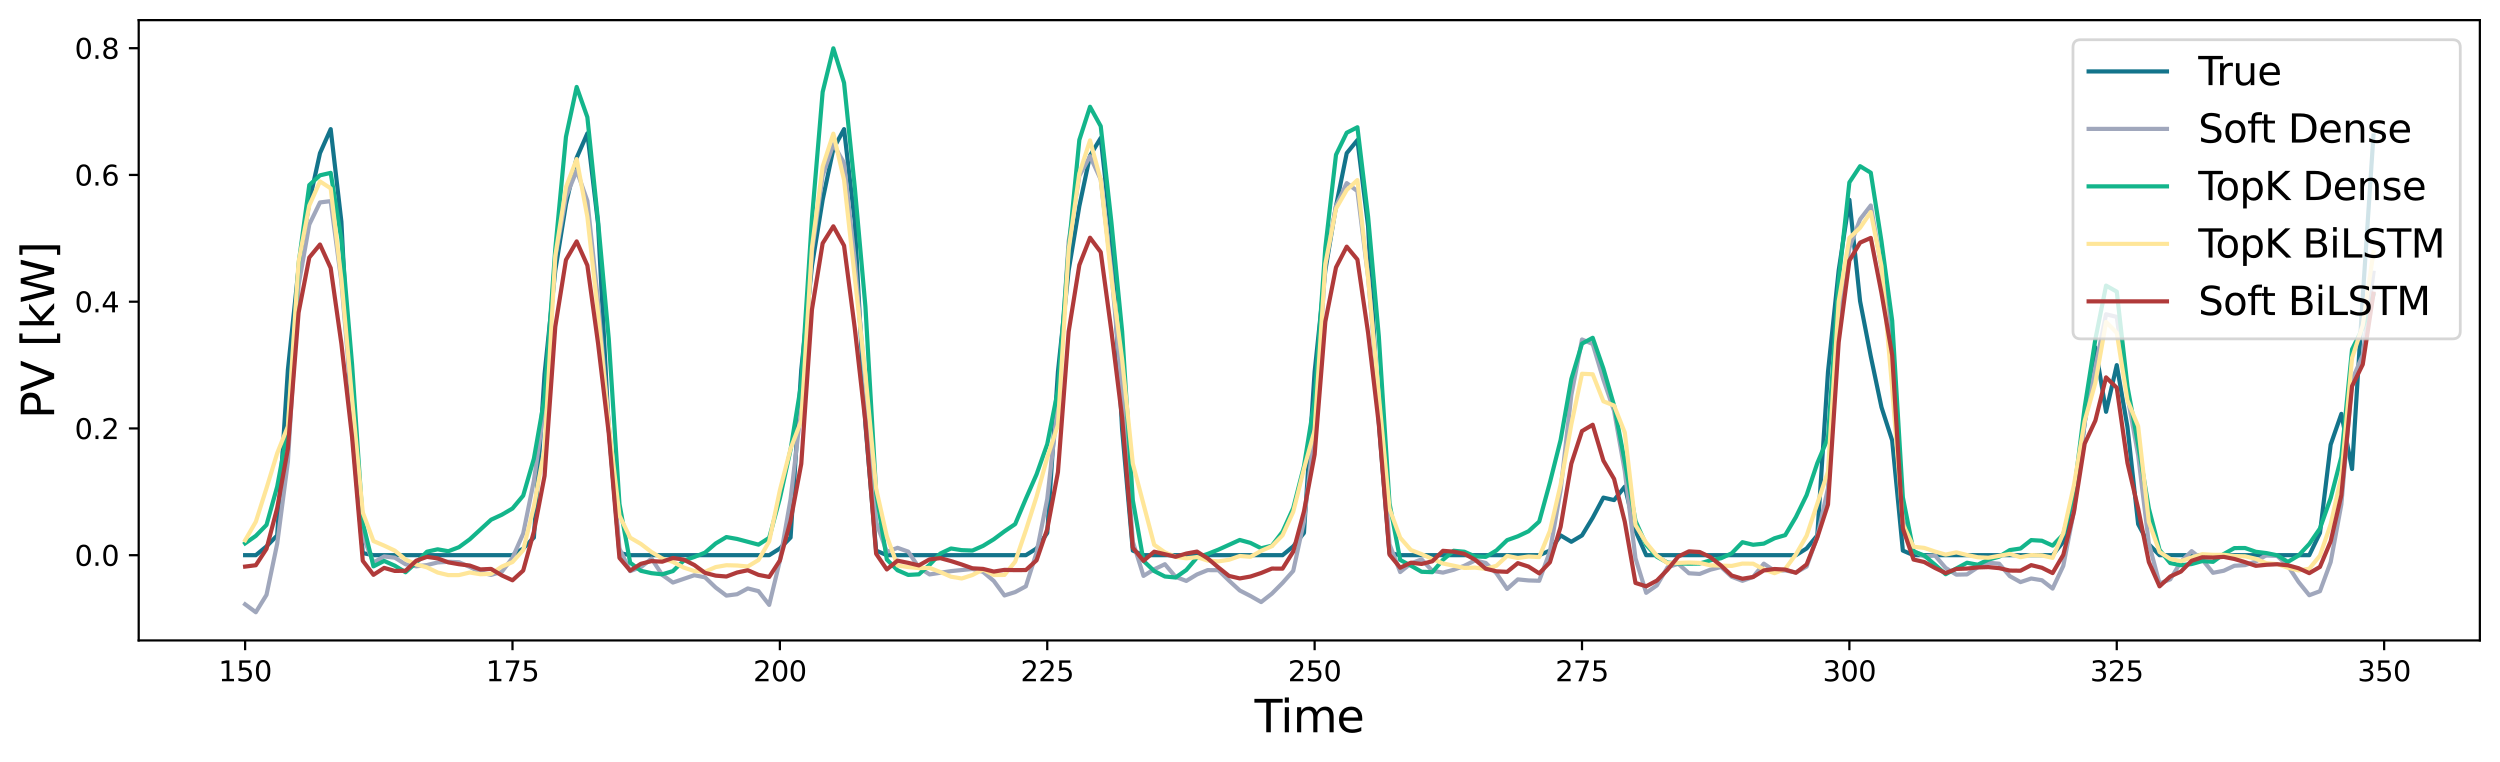 <?xml version="1.0" encoding="utf-8" standalone="no"?>
<!DOCTYPE svg PUBLIC "-//W3C//DTD SVG 1.1//EN"
  "http://www.w3.org/Graphics/SVG/1.1/DTD/svg11.dtd">
<svg xmlns:xlink="http://www.w3.org/1999/xlink" width="893.788pt" height="272.323pt" viewBox="0 0 893.788 272.323" xmlns="http://www.w3.org/2000/svg" version="1.1">
 <defs>
  <style type="text/css">*{stroke-linejoin: round; stroke-linecap: butt}</style>
 </defs>
 <g id="figure_1">
  <g id="patch_1">
   <path d="M -0 272.323 
L 893.788 272.323 
L 893.788 0 
L -0 0 
z
" style="fill: #ffffff"/>
  </g>
  <g id="axes_1">
   <g id="patch_2">
    <path d="M 49.588 228.96 
L 886.588 228.96 
L 886.588 7.2 
L 49.588 7.2 
z
" style="fill: #ffffff"/>
   </g>
   <g id="matplotlib.axis_1">
    <g id="xtick_1">
     <g id="line2d_1">
      <defs>
       <path id="m56cb8c2592" d="M 0 0 
L 0 3.5 
" style="stroke: #000000; stroke-width: 0.8"/>
      </defs>
      <g>
       <use xlink:href="#m56cb8c2592" x="87.634" y="228.96" style="stroke: #000000; stroke-width: 0.8"/>
      </g>
     </g>
     <g id="text_1">
      <!-- 150 -->
      <g transform="translate(78.09 243.558) scale(0.1 -0.1)">
       <defs>
        <path id="DejaVuSans-31" d="M 794 531 
L 1825 531 
L 1825 4091 
L 703 3866 
L 703 4441 
L 1819 4666 
L 2450 4666 
L 2450 531 
L 3481 531 
L 3481 0 
L 794 0 
L 794 531 
z
" transform="scale(0.016)"/>
        <path id="DejaVuSans-35" d="M 691 4666 
L 3169 4666 
L 3169 4134 
L 1269 4134 
L 1269 2991 
Q 1406 3038 1543 3061 
Q 1681 3084 1819 3084 
Q 2600 3084 3056 2656 
Q 3513 2228 3513 1497 
Q 3513 744 3044 326 
Q 2575 -91 1722 -91 
Q 1428 -91 1123 -41 
Q 819 9 494 109 
L 494 744 
Q 775 591 1075 516 
Q 1375 441 1709 441 
Q 2250 441 2565 725 
Q 2881 1009 2881 1497 
Q 2881 1984 2565 2268 
Q 2250 2553 1709 2553 
Q 1456 2553 1204 2497 
Q 953 2441 691 2322 
L 691 4666 
z
" transform="scale(0.016)"/>
        <path id="DejaVuSans-30" d="M 2034 4250 
Q 1547 4250 1301 3770 
Q 1056 3291 1056 2328 
Q 1056 1369 1301 889 
Q 1547 409 2034 409 
Q 2525 409 2770 889 
Q 3016 1369 3016 2328 
Q 3016 3291 2770 3770 
Q 2525 4250 2034 4250 
z
M 2034 4750 
Q 2819 4750 3233 4129 
Q 3647 3509 3647 2328 
Q 3647 1150 3233 529 
Q 2819 -91 2034 -91 
Q 1250 -91 836 529 
Q 422 1150 422 2328 
Q 422 3509 836 4129 
Q 1250 4750 2034 4750 
z
" transform="scale(0.016)"/>
       </defs>
       <use xlink:href="#DejaVuSans-31"/>
       <use xlink:href="#DejaVuSans-35" x="63.623"/>
       <use xlink:href="#DejaVuSans-30" x="127.246"/>
      </g>
     </g>
    </g>
    <g id="xtick_2">
     <g id="line2d_2">
      <g>
       <use xlink:href="#m56cb8c2592" x="183.225" y="228.96" style="stroke: #000000; stroke-width: 0.8"/>
      </g>
     </g>
     <g id="text_2">
      <!-- 175 -->
      <g transform="translate(173.681 243.558) scale(0.1 -0.1)">
       <defs>
        <path id="DejaVuSans-37" d="M 525 4666 
L 3525 4666 
L 3525 4397 
L 1831 0 
L 1172 0 
L 2766 4134 
L 525 4134 
L 525 4666 
z
" transform="scale(0.016)"/>
       </defs>
       <use xlink:href="#DejaVuSans-31"/>
       <use xlink:href="#DejaVuSans-37" x="63.623"/>
       <use xlink:href="#DejaVuSans-35" x="127.246"/>
      </g>
     </g>
    </g>
    <g id="xtick_3">
     <g id="line2d_3">
      <g>
       <use xlink:href="#m56cb8c2592" x="278.817" y="228.96" style="stroke: #000000; stroke-width: 0.8"/>
      </g>
     </g>
     <g id="text_3">
      <!-- 200 -->
      <g transform="translate(269.273 243.558) scale(0.1 -0.1)">
       <defs>
        <path id="DejaVuSans-32" d="M 1228 531 
L 3431 531 
L 3431 0 
L 469 0 
L 469 531 
Q 828 903 1448 1529 
Q 2069 2156 2228 2338 
Q 2531 2678 2651 2914 
Q 2772 3150 2772 3378 
Q 2772 3750 2511 3984 
Q 2250 4219 1831 4219 
Q 1534 4219 1204 4116 
Q 875 4013 500 3803 
L 500 4441 
Q 881 4594 1212 4672 
Q 1544 4750 1819 4750 
Q 2544 4750 2975 4387 
Q 3406 4025 3406 3419 
Q 3406 3131 3298 2873 
Q 3191 2616 2906 2266 
Q 2828 2175 2409 1742 
Q 1991 1309 1228 531 
z
" transform="scale(0.016)"/>
       </defs>
       <use xlink:href="#DejaVuSans-32"/>
       <use xlink:href="#DejaVuSans-30" x="63.623"/>
       <use xlink:href="#DejaVuSans-30" x="127.246"/>
      </g>
     </g>
    </g>
    <g id="xtick_4">
     <g id="line2d_4">
      <g>
       <use xlink:href="#m56cb8c2592" x="374.408" y="228.96" style="stroke: #000000; stroke-width: 0.8"/>
      </g>
     </g>
     <g id="text_4">
      <!-- 225 -->
      <g transform="translate(364.865 243.558) scale(0.1 -0.1)">
       <use xlink:href="#DejaVuSans-32"/>
       <use xlink:href="#DejaVuSans-32" x="63.623"/>
       <use xlink:href="#DejaVuSans-35" x="127.246"/>
      </g>
     </g>
    </g>
    <g id="xtick_5">
     <g id="line2d_5">
      <g>
       <use xlink:href="#m56cb8c2592" x="470" y="228.96" style="stroke: #000000; stroke-width: 0.8"/>
      </g>
     </g>
     <g id="text_5">
      <!-- 250 -->
      <g transform="translate(460.456 243.558) scale(0.1 -0.1)">
       <use xlink:href="#DejaVuSans-32"/>
       <use xlink:href="#DejaVuSans-35" x="63.623"/>
       <use xlink:href="#DejaVuSans-30" x="127.246"/>
      </g>
     </g>
    </g>
    <g id="xtick_6">
     <g id="line2d_6">
      <g>
       <use xlink:href="#m56cb8c2592" x="565.592" y="228.96" style="stroke: #000000; stroke-width: 0.8"/>
      </g>
     </g>
     <g id="text_6">
      <!-- 275 -->
      <g transform="translate(556.048 243.558) scale(0.1 -0.1)">
       <use xlink:href="#DejaVuSans-32"/>
       <use xlink:href="#DejaVuSans-37" x="63.623"/>
       <use xlink:href="#DejaVuSans-35" x="127.246"/>
      </g>
     </g>
    </g>
    <g id="xtick_7">
     <g id="line2d_7">
      <g>
       <use xlink:href="#m56cb8c2592" x="661.183" y="228.96" style="stroke: #000000; stroke-width: 0.8"/>
      </g>
     </g>
     <g id="text_7">
      <!-- 300 -->
      <g transform="translate(651.639 243.558) scale(0.1 -0.1)">
       <defs>
        <path id="DejaVuSans-33" d="M 2597 2516 
Q 3050 2419 3304 2112 
Q 3559 1806 3559 1356 
Q 3559 666 3084 287 
Q 2609 -91 1734 -91 
Q 1441 -91 1130 -33 
Q 819 25 488 141 
L 488 750 
Q 750 597 1062 519 
Q 1375 441 1716 441 
Q 2309 441 2620 675 
Q 2931 909 2931 1356 
Q 2931 1769 2642 2001 
Q 2353 2234 1838 2234 
L 1294 2234 
L 1294 2753 
L 1863 2753 
Q 2328 2753 2575 2939 
Q 2822 3125 2822 3475 
Q 2822 3834 2567 4026 
Q 2313 4219 1838 4219 
Q 1578 4219 1281 4162 
Q 984 4106 628 3988 
L 628 4550 
Q 988 4650 1302 4700 
Q 1616 4750 1894 4750 
Q 2613 4750 3031 4423 
Q 3450 4097 3450 3541 
Q 3450 3153 3228 2886 
Q 3006 2619 2597 2516 
z
" transform="scale(0.016)"/>
       </defs>
       <use xlink:href="#DejaVuSans-33"/>
       <use xlink:href="#DejaVuSans-30" x="63.623"/>
       <use xlink:href="#DejaVuSans-30" x="127.246"/>
      </g>
     </g>
    </g>
    <g id="xtick_8">
     <g id="line2d_8">
      <g>
       <use xlink:href="#m56cb8c2592" x="756.775" y="228.96" style="stroke: #000000; stroke-width: 0.8"/>
      </g>
     </g>
     <g id="text_8">
      <!-- 325 -->
      <g transform="translate(747.231 243.558) scale(0.1 -0.1)">
       <use xlink:href="#DejaVuSans-33"/>
       <use xlink:href="#DejaVuSans-32" x="63.623"/>
       <use xlink:href="#DejaVuSans-35" x="127.246"/>
      </g>
     </g>
    </g>
    <g id="xtick_9">
     <g id="line2d_9">
      <g>
       <use xlink:href="#m56cb8c2592" x="852.366" y="228.96" style="stroke: #000000; stroke-width: 0.8"/>
      </g>
     </g>
     <g id="text_9">
      <!-- 350 -->
      <g transform="translate(842.823 243.558) scale(0.1 -0.1)">
       <use xlink:href="#DejaVuSans-33"/>
       <use xlink:href="#DejaVuSans-35" x="63.623"/>
       <use xlink:href="#DejaVuSans-30" x="127.246"/>
      </g>
     </g>
    </g>
    <g id="text_10">
     <!-- Time -->
     <g transform="translate(448.514 261.796) scale(0.16 -0.16)">
      <defs>
       <path id="DejaVuSans-54" d="M -19 4666 
L 3928 4666 
L 3928 4134 
L 2272 4134 
L 2272 0 
L 1638 0 
L 1638 4134 
L -19 4134 
L -19 4666 
z
" transform="scale(0.016)"/>
       <path id="DejaVuSans-69" d="M 603 3500 
L 1178 3500 
L 1178 0 
L 603 0 
L 603 3500 
z
M 603 4863 
L 1178 4863 
L 1178 4134 
L 603 4134 
L 603 4863 
z
" transform="scale(0.016)"/>
       <path id="DejaVuSans-6d" d="M 3328 2828 
Q 3544 3216 3844 3400 
Q 4144 3584 4550 3584 
Q 5097 3584 5394 3201 
Q 5691 2819 5691 2113 
L 5691 0 
L 5113 0 
L 5113 2094 
Q 5113 2597 4934 2840 
Q 4756 3084 4391 3084 
Q 3944 3084 3684 2787 
Q 3425 2491 3425 1978 
L 3425 0 
L 2847 0 
L 2847 2094 
Q 2847 2600 2669 2842 
Q 2491 3084 2119 3084 
Q 1678 3084 1418 2786 
Q 1159 2488 1159 1978 
L 1159 0 
L 581 0 
L 581 3500 
L 1159 3500 
L 1159 2956 
Q 1356 3278 1631 3431 
Q 1906 3584 2284 3584 
Q 2666 3584 2933 3390 
Q 3200 3197 3328 2828 
z
" transform="scale(0.016)"/>
       <path id="DejaVuSans-65" d="M 3597 1894 
L 3597 1613 
L 953 1613 
Q 991 1019 1311 708 
Q 1631 397 2203 397 
Q 2534 397 2845 478 
Q 3156 559 3463 722 
L 3463 178 
Q 3153 47 2828 -22 
Q 2503 -91 2169 -91 
Q 1331 -91 842 396 
Q 353 884 353 1716 
Q 353 2575 817 3079 
Q 1281 3584 2069 3584 
Q 2775 3584 3186 3129 
Q 3597 2675 3597 1894 
z
M 3022 2063 
Q 3016 2534 2758 2815 
Q 2500 3097 2075 3097 
Q 1594 3097 1305 2825 
Q 1016 2553 972 2059 
L 3022 2063 
z
" transform="scale(0.016)"/>
      </defs>
      <use xlink:href="#DejaVuSans-54"/>
      <use xlink:href="#DejaVuSans-69" x="57.959"/>
      <use xlink:href="#DejaVuSans-6d" x="85.742"/>
      <use xlink:href="#DejaVuSans-65" x="183.154"/>
     </g>
    </g>
   </g>
   <g id="matplotlib.axis_2">
    <g id="ytick_1">
     <g id="line2d_10">
      <defs>
       <path id="m6bce4cfd77" d="M 0 0 
L -3.5 0 
" style="stroke: #000000; stroke-width: 0.8"/>
      </defs>
      <g>
       <use xlink:href="#m6bce4cfd77" x="49.588" y="198.491" style="stroke: #000000; stroke-width: 0.8"/>
      </g>
     </g>
     <g id="text_11">
      <!-- 0.0 -->
      <g transform="translate(26.685 202.29) scale(0.1 -0.1)">
       <defs>
        <path id="DejaVuSans-2e" d="M 684 794 
L 1344 794 
L 1344 0 
L 684 0 
L 684 794 
z
" transform="scale(0.016)"/>
       </defs>
       <use xlink:href="#DejaVuSans-30"/>
       <use xlink:href="#DejaVuSans-2e" x="63.623"/>
       <use xlink:href="#DejaVuSans-30" x="95.41"/>
      </g>
     </g>
    </g>
    <g id="ytick_2">
     <g id="line2d_11">
      <g>
       <use xlink:href="#m6bce4cfd77" x="49.588" y="153.175" style="stroke: #000000; stroke-width: 0.8"/>
      </g>
     </g>
     <g id="text_12">
      <!-- 0.2 -->
      <g transform="translate(26.685 156.974) scale(0.1 -0.1)">
       <use xlink:href="#DejaVuSans-30"/>
       <use xlink:href="#DejaVuSans-2e" x="63.623"/>
       <use xlink:href="#DejaVuSans-32" x="95.41"/>
      </g>
     </g>
    </g>
    <g id="ytick_3">
     <g id="line2d_12">
      <g>
       <use xlink:href="#m6bce4cfd77" x="49.588" y="107.859" style="stroke: #000000; stroke-width: 0.8"/>
      </g>
     </g>
     <g id="text_13">
      <!-- 0.4 -->
      <g transform="translate(26.685 111.658) scale(0.1 -0.1)">
       <defs>
        <path id="DejaVuSans-34" d="M 2419 4116 
L 825 1625 
L 2419 1625 
L 2419 4116 
z
M 2253 4666 
L 3047 4666 
L 3047 1625 
L 3713 1625 
L 3713 1100 
L 3047 1100 
L 3047 0 
L 2419 0 
L 2419 1100 
L 313 1100 
L 313 1709 
L 2253 4666 
z
" transform="scale(0.016)"/>
       </defs>
       <use xlink:href="#DejaVuSans-30"/>
       <use xlink:href="#DejaVuSans-2e" x="63.623"/>
       <use xlink:href="#DejaVuSans-34" x="95.41"/>
      </g>
     </g>
    </g>
    <g id="ytick_4">
     <g id="line2d_13">
      <g>
       <use xlink:href="#m6bce4cfd77" x="49.588" y="62.543" style="stroke: #000000; stroke-width: 0.8"/>
      </g>
     </g>
     <g id="text_14">
      <!-- 0.6 -->
      <g transform="translate(26.685 66.342) scale(0.1 -0.1)">
       <defs>
        <path id="DejaVuSans-36" d="M 2113 2584 
Q 1688 2584 1439 2293 
Q 1191 2003 1191 1497 
Q 1191 994 1439 701 
Q 1688 409 2113 409 
Q 2538 409 2786 701 
Q 3034 994 3034 1497 
Q 3034 2003 2786 2293 
Q 2538 2584 2113 2584 
z
M 3366 4563 
L 3366 3988 
Q 3128 4100 2886 4159 
Q 2644 4219 2406 4219 
Q 1781 4219 1451 3797 
Q 1122 3375 1075 2522 
Q 1259 2794 1537 2939 
Q 1816 3084 2150 3084 
Q 2853 3084 3261 2657 
Q 3669 2231 3669 1497 
Q 3669 778 3244 343 
Q 2819 -91 2113 -91 
Q 1303 -91 875 529 
Q 447 1150 447 2328 
Q 447 3434 972 4092 
Q 1497 4750 2381 4750 
Q 2619 4750 2861 4703 
Q 3103 4656 3366 4563 
z
" transform="scale(0.016)"/>
       </defs>
       <use xlink:href="#DejaVuSans-30"/>
       <use xlink:href="#DejaVuSans-2e" x="63.623"/>
       <use xlink:href="#DejaVuSans-36" x="95.41"/>
      </g>
     </g>
    </g>
    <g id="ytick_5">
     <g id="line2d_14">
      <g>
       <use xlink:href="#m6bce4cfd77" x="49.588" y="17.226" style="stroke: #000000; stroke-width: 0.8"/>
      </g>
     </g>
     <g id="text_15">
      <!-- 0.8 -->
      <g transform="translate(26.685 21.026) scale(0.1 -0.1)">
       <defs>
        <path id="DejaVuSans-38" d="M 2034 2216 
Q 1584 2216 1326 1975 
Q 1069 1734 1069 1313 
Q 1069 891 1326 650 
Q 1584 409 2034 409 
Q 2484 409 2743 651 
Q 3003 894 3003 1313 
Q 3003 1734 2745 1975 
Q 2488 2216 2034 2216 
z
M 1403 2484 
Q 997 2584 770 2862 
Q 544 3141 544 3541 
Q 544 4100 942 4425 
Q 1341 4750 2034 4750 
Q 2731 4750 3128 4425 
Q 3525 4100 3525 3541 
Q 3525 3141 3298 2862 
Q 3072 2584 2669 2484 
Q 3125 2378 3379 2068 
Q 3634 1759 3634 1313 
Q 3634 634 3220 271 
Q 2806 -91 2034 -91 
Q 1263 -91 848 271 
Q 434 634 434 1313 
Q 434 1759 690 2068 
Q 947 2378 1403 2484 
z
M 1172 3481 
Q 1172 3119 1398 2916 
Q 1625 2713 2034 2713 
Q 2441 2713 2670 2916 
Q 2900 3119 2900 3481 
Q 2900 3844 2670 4047 
Q 2441 4250 2034 4250 
Q 1625 4250 1398 4047 
Q 1172 3844 1172 3481 
z
" transform="scale(0.016)"/>
       </defs>
       <use xlink:href="#DejaVuSans-30"/>
       <use xlink:href="#DejaVuSans-2e" x="63.623"/>
       <use xlink:href="#DejaVuSans-38" x="95.41"/>
      </g>
     </g>
    </g>
    <g id="text_16">
     <!-- PV [kW] -->
     <g transform="translate(19.358 149.704) rotate(-90) scale(0.16 -0.16)">
      <defs>
       <path id="DejaVuSans-50" d="M 1259 4147 
L 1259 2394 
L 2053 2394 
Q 2494 2394 2734 2622 
Q 2975 2850 2975 3272 
Q 2975 3691 2734 3919 
Q 2494 4147 2053 4147 
L 1259 4147 
z
M 628 4666 
L 2053 4666 
Q 2838 4666 3239 4311 
Q 3641 3956 3641 3272 
Q 3641 2581 3239 2228 
Q 2838 1875 2053 1875 
L 1259 1875 
L 1259 0 
L 628 0 
L 628 4666 
z
" transform="scale(0.016)"/>
       <path id="DejaVuSans-56" d="M 1831 0 
L 50 4666 
L 709 4666 
L 2188 738 
L 3669 4666 
L 4325 4666 
L 2547 0 
L 1831 0 
z
" transform="scale(0.016)"/>
       <path id="DejaVuSans-20" transform="scale(0.016)"/>
       <path id="DejaVuSans-5b" d="M 550 4863 
L 1875 4863 
L 1875 4416 
L 1125 4416 
L 1125 -397 
L 1875 -397 
L 1875 -844 
L 550 -844 
L 550 4863 
z
" transform="scale(0.016)"/>
       <path id="DejaVuSans-6b" d="M 581 4863 
L 1159 4863 
L 1159 1991 
L 2875 3500 
L 3609 3500 
L 1753 1863 
L 3688 0 
L 2938 0 
L 1159 1709 
L 1159 0 
L 581 0 
L 581 4863 
z
" transform="scale(0.016)"/>
       <path id="DejaVuSans-57" d="M 213 4666 
L 850 4666 
L 1831 722 
L 2809 4666 
L 3519 4666 
L 4500 722 
L 5478 4666 
L 6119 4666 
L 4947 0 
L 4153 0 
L 3169 4050 
L 2175 0 
L 1381 0 
L 213 4666 
z
" transform="scale(0.016)"/>
       <path id="DejaVuSans-5d" d="M 1947 4863 
L 1947 -844 
L 622 -844 
L 622 -397 
L 1369 -397 
L 1369 4416 
L 622 4416 
L 622 4863 
L 1947 4863 
z
" transform="scale(0.016)"/>
      </defs>
      <use xlink:href="#DejaVuSans-50"/>
      <use xlink:href="#DejaVuSans-56" x="60.303"/>
      <use xlink:href="#DejaVuSans-20" x="128.711"/>
      <use xlink:href="#DejaVuSans-5b" x="160.498"/>
      <use xlink:href="#DejaVuSans-6b" x="199.512"/>
      <use xlink:href="#DejaVuSans-57" x="257.422"/>
      <use xlink:href="#DejaVuSans-5d" x="356.299"/>
     </g>
    </g>
   </g>
   <g id="line2d_15">
    <path d="M 87.634 198.491 
L 91.457 198.491 
L 95.281 195.334 
L 99.105 191.418 
L 102.928 132.184 
L 106.752 95.81 
L 110.576 72.192 
L 114.399 54.763 
L 118.223 46.174 
L 122.047 79.265 
L 125.87 153.529 
L 129.694 197.733 
L 133.518 198.491 
L 183.225 198.491 
L 187.049 196.091 
L 190.873 192.176 
L 194.696 133.7 
L 198.52 96.694 
L 202.343 72.95 
L 206.167 56.404 
L 209.991 47.69 
L 213.814 80.022 
L 217.638 153.529 
L 221.462 197.733 
L 225.285 198.491 
L 274.993 198.491 
L 278.817 196.091 
L 282.64 192.176 
L 286.464 132.184 
L 290.288 95.052 
L 294.111 71.434 
L 297.935 53.247 
L 301.759 46.174 
L 305.582 79.265 
L 309.406 151.887 
L 313.23 196.849 
L 317.053 198.491 
L 366.761 198.491 
L 370.585 196.091 
L 374.408 190.534 
L 378.232 132.942 
L 382.056 96.694 
L 385.879 73.707 
L 389.703 55.647 
L 393.527 49.332 
L 397.35 84.064 
L 401.174 153.529 
L 404.998 196.849 
L 408.821 198.491 
L 458.529 198.491 
L 462.353 195.334 
L 466.176 190.534 
L 470 132.942 
L 473.824 96.694 
L 477.647 73.707 
L 481.471 54.763 
L 485.295 50.089 
L 489.118 80.906 
L 492.942 151.129 
L 496.766 197.733 
L 500.589 198.491 
L 550.297 198.491 
L 554.121 196.849 
L 557.944 191.418 
L 561.768 193.692 
L 565.592 191.418 
L 569.415 185.103 
L 573.239 177.904 
L 577.063 178.788 
L 580.886 173.989 
L 584.71 189.776 
L 588.534 198.491 
L 642.065 198.491 
L 645.888 196.091 
L 649.712 191.418 
L 653.536 132.942 
L 657.359 96.694 
L 661.183 71.434 
L 665.007 107.682 
L 668.83 127.385 
L 672.654 145.572 
L 676.478 157.444 
L 680.301 196.849 
L 684.125 198.491 
L 733.833 198.491 
L 737.656 193.692 
L 741.48 181.062 
L 745.304 151.129 
L 749.127 124.227 
L 752.951 147.214 
L 756.775 130.542 
L 760.598 152.644 
L 764.422 187.377 
L 768.246 194.576 
L 772.069 198.491 
L 825.601 198.491 
L 829.424 190.534 
L 833.248 158.959 
L 837.072 147.971 
L 840.895 167.674 
L 844.719 106.166 
L 848.543 48.448 
L 848.543 48.448 
" clip-path="url(#pa7d1688dc8)" style="fill: none; stroke: #13748b; stroke-width: 1.5; stroke-linecap: square"/>
   </g>
   <g id="line2d_16">
    <path d="M 87.634 216.057 
L 91.457 218.88 
L 95.281 212.666 
L 99.105 194.332 
L 102.928 165.051 
L 106.752 101.899 
L 110.576 80.279 
L 114.399 72.376 
L 118.223 71.905 
L 122.047 100.643 
L 125.87 145.344 
L 129.694 191.634 
L 133.518 201.107 
L 137.341 198.937 
L 141.165 199.375 
L 144.989 201.735 
L 148.812 202.463 
L 152.636 202.026 
L 156.46 201.082 
L 160.283 200.847 
L 164.107 201.008 
L 167.931 202.672 
L 171.754 204.6 
L 175.578 205.533 
L 179.402 204.42 
L 183.225 199.442 
L 187.049 190.777 
L 190.873 171.873 
L 194.696 144.963 
L 198.52 91.892 
L 202.343 70.425 
L 206.167 60.979 
L 209.991 71.827 
L 213.814 107.651 
L 221.462 196.129 
L 225.285 204.181 
L 229.109 202.802 
L 232.933 199.706 
L 236.756 205.532 
L 240.58 208.271 
L 248.227 205.652 
L 252.051 206.399 
L 255.875 210.055 
L 259.698 212.937 
L 263.522 212.444 
L 267.346 210.375 
L 271.169 211.342 
L 274.993 216.255 
L 278.817 200.467 
L 282.64 178.455 
L 286.464 145.838 
L 290.288 89.84 
L 294.111 62.828 
L 297.935 51.574 
L 301.759 58.227 
L 305.582 93.158 
L 309.406 137.66 
L 313.23 186.676 
L 317.053 197.277 
L 320.877 195.852 
L 324.701 197.215 
L 328.524 202.899 
L 332.348 205.364 
L 339.995 204.18 
L 347.643 203.413 
L 351.466 204.455 
L 355.29 207.696 
L 359.114 212.884 
L 362.937 211.678 
L 366.761 209.615 
L 370.585 197.568 
L 374.408 178.372 
L 378.232 144.242 
L 382.056 86.311 
L 385.879 62.868 
L 389.703 55.851 
L 393.527 64.155 
L 397.35 97.248 
L 401.174 140.364 
L 404.998 193.683 
L 408.821 205.887 
L 412.645 203.534 
L 416.469 201.717 
L 420.292 206.24 
L 424.116 207.687 
L 427.94 205.379 
L 431.763 203.824 
L 435.587 203.857 
L 439.411 207.598 
L 443.234 211.105 
L 447.058 213.071 
L 450.882 215.244 
L 454.705 212.244 
L 458.529 208.403 
L 462.353 204.092 
L 466.176 186.421 
L 470 153.711 
L 473.824 94.702 
L 477.647 73.637 
L 481.471 65.476 
L 485.295 68.319 
L 489.118 99.034 
L 492.942 143.355 
L 496.766 194.562 
L 500.589 204.523 
L 504.413 201.458 
L 508.237 199.98 
L 512.06 204.06 
L 515.884 204.719 
L 519.708 203.71 
L 523.531 202.271 
L 527.355 200.359 
L 531.179 201.267 
L 535.002 204.964 
L 538.826 210.547 
L 542.65 207.137 
L 546.473 207.517 
L 550.297 207.633 
L 554.121 197.138 
L 557.944 175.259 
L 561.768 141.295 
L 565.592 121.377 
L 569.415 122.983 
L 573.239 135.729 
L 577.063 146.917 
L 580.886 168.376 
L 584.71 199.597 
L 588.534 211.939 
L 592.357 209.29 
L 596.181 202.798 
L 600.005 201.563 
L 603.828 204.951 
L 607.652 205.196 
L 611.476 203.671 
L 615.299 202.709 
L 619.123 206.2 
L 622.947 207.659 
L 626.77 206.262 
L 630.594 201.526 
L 634.417 204.054 
L 638.241 203.932 
L 642.065 204.674 
L 645.888 202.539 
L 649.712 191.905 
L 653.536 174.55 
L 657.359 113.829 
L 661.183 88.604 
L 665.007 78.409 
L 668.83 73.462 
L 672.654 95.674 
L 676.478 125.453 
L 680.301 185.572 
L 684.125 197.027 
L 687.949 198.924 
L 691.772 198.573 
L 695.596 203.04 
L 699.42 205.446 
L 703.243 205.358 
L 707.067 202.828 
L 710.891 201.187 
L 714.714 201.528 
L 718.538 205.981 
L 722.362 208.109 
L 726.185 206.823 
L 730.009 207.447 
L 733.833 210.426 
L 737.656 202.303 
L 741.48 182.633 
L 745.304 151.02 
L 749.127 131.301 
L 752.951 112.355 
L 756.775 113.295 
L 760.598 141.7 
L 764.422 162.72 
L 768.246 194.296 
L 772.069 208.61 
L 775.893 207.127 
L 779.717 200.852 
L 783.54 197.044 
L 787.364 200.078 
L 791.188 204.788 
L 795.011 204.058 
L 798.835 202.265 
L 802.659 202.034 
L 806.482 200.755 
L 810.306 198.451 
L 814.13 198.756 
L 817.953 202.263 
L 821.777 208.079 
L 825.601 212.799 
L 829.424 211.361 
L 833.248 200.964 
L 837.072 180.308 
L 840.895 135.891 
L 844.719 126.943 
L 848.543 97.532 
L 848.543 97.532 
" clip-path="url(#pa7d1688dc8)" style="fill: none; stroke: #a0a7bc; stroke-width: 1.5; stroke-linecap: square"/>
   </g>
   <g id="line2d_17">
    <path d="M 87.634 194.263 
L 91.457 191.586 
L 95.281 187.666 
L 99.105 173.943 
L 102.928 153.354 
L 106.752 94.296 
L 110.576 66.165 
L 114.399 62.681 
L 118.223 61.803 
L 122.047 85.554 
L 125.87 130.293 
L 129.694 186.789 
L 133.518 202.479 
L 137.341 200.545 
L 141.165 202.251 
L 144.989 204.583 
L 148.812 201.165 
L 152.636 197.247 
L 156.46 196.388 
L 160.283 197.073 
L 164.107 195.617 
L 167.931 192.816 
L 175.578 185.799 
L 179.402 184.028 
L 183.225 181.787 
L 187.049 177.197 
L 190.873 163.965 
L 194.696 142.125 
L 198.52 89.07 
L 202.343 48.904 
L 206.167 31.095 
L 209.991 41.9 
L 213.814 79.079 
L 217.638 121.093 
L 221.462 180.132 
L 225.285 201.168 
L 229.109 204.066 
L 232.933 204.922 
L 236.756 205.325 
L 240.58 204.178 
L 244.404 200.456 
L 248.227 199.127 
L 252.051 197.575 
L 255.875 194.289 
L 259.698 192.003 
L 263.522 192.682 
L 271.169 194.714 
L 274.993 192.277 
L 278.817 178.145 
L 282.64 160.758 
L 286.464 137.065 
L 290.288 78.096 
L 294.111 32.892 
L 297.935 17.28 
L 301.759 29.603 
L 305.582 66.846 
L 309.406 109.692 
L 313.23 176.001 
L 317.053 200.028 
L 320.877 203.874 
L 324.701 205.543 
L 328.524 205.327 
L 332.348 201.921 
L 336.172 197.903 
L 339.995 196.093 
L 343.819 196.687 
L 347.643 196.834 
L 351.466 195.152 
L 355.29 192.804 
L 359.114 189.961 
L 362.937 187.37 
L 366.761 178.301 
L 370.585 169.589 
L 374.408 158.771 
L 378.232 139.389 
L 382.056 88.997 
L 385.879 50.018 
L 389.703 38.176 
L 393.527 45.12 
L 397.35 79.545 
L 401.174 118.474 
L 404.998 178.815 
L 408.821 200.524 
L 412.645 204.152 
L 416.469 206.106 
L 420.292 206.467 
L 424.116 203.791 
L 427.94 199.327 
L 431.763 198.034 
L 435.587 196.508 
L 443.234 193.044 
L 447.058 194.095 
L 450.882 196.014 
L 454.705 195.106 
L 458.529 190.108 
L 462.353 181.659 
L 466.176 166.696 
L 470 143.112 
L 473.824 88.591 
L 477.647 55.331 
L 481.471 47.454 
L 485.295 45.497 
L 489.118 77.525 
L 492.942 120.229 
L 496.766 179.907 
L 500.589 200.197 
L 504.413 202.231 
L 508.237 204.418 
L 512.06 204.56 
L 515.884 200.14 
L 519.708 196.91 
L 523.531 197.257 
L 527.355 198.936 
L 531.179 199.087 
L 535.002 196.787 
L 538.826 193.104 
L 542.65 191.739 
L 546.473 189.934 
L 550.297 186.454 
L 554.121 172.471 
L 557.944 157.276 
L 561.768 135.509 
L 565.592 122.849 
L 569.415 120.776 
L 573.239 131.782 
L 577.063 145.019 
L 580.886 164.995 
L 584.71 186.239 
L 588.534 194.808 
L 592.357 199.06 
L 596.181 201.135 
L 600.005 201.433 
L 603.828 201.543 
L 607.652 201.48 
L 611.476 200.325 
L 615.299 199.577 
L 619.123 197.82 
L 622.947 193.841 
L 626.77 194.762 
L 630.594 194.354 
L 634.417 192.44 
L 638.241 191.318 
L 642.065 184.847 
L 645.888 177.01 
L 649.712 165.586 
L 653.536 156.549 
L 657.359 100.391 
L 661.183 65.199 
L 665.007 59.413 
L 668.83 61.748 
L 672.654 86.288 
L 676.478 114.615 
L 680.301 177.817 
L 684.125 197.14 
L 687.949 198.594 
L 691.772 201.865 
L 695.596 205.288 
L 703.243 201.189 
L 707.067 201.888 
L 710.891 200.069 
L 714.714 199.034 
L 718.538 196.658 
L 722.362 196.102 
L 726.185 193.09 
L 730.009 193.322 
L 733.833 195.058 
L 737.656 191.084 
L 741.48 176.27 
L 745.304 145.615 
L 749.127 121.284 
L 752.951 102.108 
L 756.775 104.266 
L 760.598 138.183 
L 764.422 158.99 
L 768.246 181.774 
L 772.069 196.606 
L 775.893 201.311 
L 779.717 202.081 
L 783.54 201.654 
L 787.364 200.587 
L 791.188 200.866 
L 795.011 198.083 
L 798.835 195.948 
L 802.659 195.93 
L 806.482 197.266 
L 810.306 197.742 
L 814.13 198.522 
L 817.953 200.88 
L 821.777 198.599 
L 825.601 194.478 
L 829.424 188.92 
L 833.248 178.086 
L 837.072 163.34 
L 840.895 124.918 
L 844.719 117.208 
L 848.543 105.448 
L 848.543 105.448 
" clip-path="url(#pa7d1688dc8)" style="fill: none; stroke: #13b58b; stroke-width: 1.5; stroke-linecap: square"/>
   </g>
   <g id="line2d_18">
    <path d="M 87.634 193.161 
L 91.457 186.54 
L 95.281 174.528 
L 99.105 162.019 
L 102.928 152.458 
L 106.752 93.508 
L 110.576 73.478 
L 114.399 64.861 
L 118.223 67.33 
L 122.047 99.786 
L 125.87 142.605 
L 129.694 183.206 
L 133.518 193.431 
L 137.341 195.066 
L 141.165 196.858 
L 144.989 200.044 
L 148.812 201.78 
L 152.636 202.838 
L 156.46 204.682 
L 160.283 205.619 
L 164.107 205.595 
L 167.931 204.679 
L 171.754 205.296 
L 175.578 205.15 
L 179.402 202.57 
L 183.225 200.941 
L 187.049 196.685 
L 190.873 181.071 
L 194.696 160.376 
L 198.52 91.524 
L 202.343 66.905 
L 206.167 56.889 
L 209.991 77.503 
L 213.814 112.031 
L 217.638 151.914 
L 221.462 184.316 
L 225.285 192.213 
L 229.109 194.453 
L 232.933 197.352 
L 236.756 199.668 
L 240.58 200.892 
L 244.404 202.898 
L 248.227 204.153 
L 252.051 204.391 
L 255.875 202.74 
L 259.698 202.073 
L 263.522 202.177 
L 267.346 202.525 
L 271.169 200.23 
L 274.993 193.566 
L 278.817 175.273 
L 282.64 160.413 
L 286.464 150.384 
L 290.288 88.403 
L 294.111 59.539 
L 297.935 47.797 
L 301.759 64.315 
L 309.406 133.917 
L 313.23 174.698 
L 317.053 191.76 
L 320.877 202.162 
L 324.701 202.748 
L 328.524 203.099 
L 332.348 203.033 
L 336.172 204.511 
L 339.995 206.182 
L 343.819 206.817 
L 347.643 205.585 
L 351.466 203.608 
L 355.29 205.582 
L 359.114 205.544 
L 362.937 200.809 
L 366.761 189.591 
L 370.585 177.532 
L 374.408 163.559 
L 378.232 151.918 
L 382.056 89.311 
L 385.879 62.037 
L 389.703 50.196 
L 393.527 64.319 
L 397.35 99.449 
L 401.174 128.444 
L 404.998 165.745 
L 412.645 194.781 
L 416.469 197.48 
L 420.292 199.052 
L 424.116 199.618 
L 427.94 199.162 
L 431.763 200.423 
L 435.587 200.706 
L 439.411 200.113 
L 443.234 198.777 
L 447.058 199.066 
L 450.882 196.939 
L 454.705 195.278 
L 458.529 191.37 
L 462.353 182.98 
L 466.176 167.627 
L 470 153.797 
L 473.824 94.435 
L 477.647 74.58 
L 481.471 67.924 
L 485.295 64.392 
L 489.118 99.432 
L 492.942 141.329 
L 496.766 181.867 
L 500.589 192.248 
L 504.413 196.634 
L 508.237 198.109 
L 512.06 199.846 
L 515.884 201.448 
L 523.531 203.048 
L 527.355 202.935 
L 531.179 203.386 
L 535.002 202.27 
L 538.826 198.744 
L 542.65 199.491 
L 546.473 198.967 
L 550.297 199.166 
L 554.121 189.808 
L 557.944 173.285 
L 561.768 151.739 
L 565.592 133.628 
L 569.415 133.804 
L 573.239 143.471 
L 577.063 144.994 
L 580.886 154.647 
L 584.71 187.725 
L 588.534 194.023 
L 592.357 198.637 
L 596.181 201.359 
L 603.828 201.112 
L 607.652 201.242 
L 611.476 202.102 
L 619.123 202.329 
L 622.947 201.494 
L 626.77 201.534 
L 630.594 203.558 
L 634.417 204.914 
L 638.241 203.397 
L 642.065 198.208 
L 645.888 191.556 
L 653.536 168.589 
L 657.359 107.81 
L 661.183 85.035 
L 665.007 81.445 
L 668.83 75.82 
L 672.654 95.201 
L 676.478 138.64 
L 680.301 187.357 
L 684.125 195.479 
L 687.949 195.884 
L 691.772 197.179 
L 695.596 198.279 
L 699.42 197.477 
L 703.243 198.419 
L 707.067 199.225 
L 710.891 199.397 
L 718.538 198.036 
L 722.362 199.2 
L 726.185 198.446 
L 730.009 198.575 
L 733.833 199.443 
L 737.656 190.588 
L 741.48 173.405 
L 745.304 150.461 
L 749.127 136.857 
L 752.951 115.095 
L 756.775 118.994 
L 760.598 143.102 
L 764.422 152.384 
L 768.246 186.561 
L 772.069 197.333 
L 775.893 199.821 
L 779.717 200.617 
L 783.54 199.298 
L 787.364 198.141 
L 791.188 198.359 
L 795.011 198.341 
L 798.835 198.792 
L 802.659 198.898 
L 806.482 199.79 
L 810.306 201.361 
L 814.13 201.658 
L 817.953 202.962 
L 821.777 203.931 
L 825.601 203.331 
L 829.424 198.625 
L 833.248 187.438 
L 837.072 170.234 
L 840.895 128.02 
L 844.719 116.314 
L 848.543 90.158 
L 848.543 90.158 
" clip-path="url(#pa7d1688dc8)" style="fill: none; stroke: #ffe699; stroke-width: 1.5; stroke-linecap: square"/>
   </g>
   <g id="line2d_19">
    <path d="M 87.634 202.565 
L 91.457 202.081 
L 95.281 196.214 
L 99.105 181.602 
L 102.928 160.429 
L 106.752 111.762 
L 110.576 92.055 
L 114.399 87.419 
L 118.223 95.828 
L 122.047 122.874 
L 125.87 156.285 
L 129.694 200.488 
L 133.518 205.502 
L 137.341 203.03 
L 141.165 204.118 
L 144.989 204.062 
L 148.812 200.457 
L 152.636 199.087 
L 156.46 199.624 
L 160.283 201.054 
L 164.107 201.72 
L 167.931 202.191 
L 171.754 203.575 
L 175.578 203.395 
L 179.402 205.708 
L 183.225 207.459 
L 187.049 203.976 
L 190.873 190.097 
L 194.696 170.131 
L 198.52 116.813 
L 202.343 92.916 
L 206.167 86.314 
L 209.991 94.882 
L 213.814 122.769 
L 217.638 154.962 
L 221.462 199.462 
L 225.285 204.017 
L 229.109 201.578 
L 232.933 200.599 
L 236.756 200.812 
L 240.58 199.48 
L 244.404 200.067 
L 248.227 202 
L 252.051 204.813 
L 255.875 205.799 
L 259.698 206.113 
L 263.522 204.682 
L 267.346 203.871 
L 271.169 205.521 
L 274.993 206.27 
L 278.817 200.395 
L 282.64 186.193 
L 286.464 165.828 
L 290.288 110.652 
L 294.111 86.989 
L 297.935 80.912 
L 301.759 87.813 
L 305.582 117.241 
L 309.406 151.022 
L 313.23 197.983 
L 317.053 203.578 
L 320.877 200.448 
L 324.701 201.231 
L 328.524 202.131 
L 332.348 199.985 
L 336.172 199.543 
L 339.995 200.592 
L 343.819 201.81 
L 347.643 203.174 
L 351.466 203.394 
L 355.29 204.343 
L 359.114 203.741 
L 362.937 203.828 
L 366.761 203.797 
L 370.585 200.321 
L 374.408 189.177 
L 378.232 168.803 
L 382.056 118.6 
L 385.879 94.761 
L 389.703 84.992 
L 393.527 90.132 
L 397.35 118.46 
L 401.174 149.327 
L 404.998 195.814 
L 408.821 200.512 
L 412.645 197.241 
L 420.292 199.051 
L 424.116 197.906 
L 427.94 197.197 
L 431.763 199.627 
L 435.587 202.867 
L 439.411 205.911 
L 443.234 206.793 
L 447.058 206.119 
L 450.882 204.851 
L 454.705 203.28 
L 458.529 203.293 
L 462.353 197.197 
L 466.176 182.887 
L 470 162.511 
L 473.824 115.013 
L 477.647 95.59 
L 481.471 88.189 
L 485.295 92.79 
L 489.118 119.062 
L 492.942 151.681 
L 496.766 198.293 
L 500.589 202.963 
L 504.413 201.171 
L 508.237 201.616 
L 512.06 200.677 
L 515.884 196.924 
L 519.708 197.229 
L 523.531 198.007 
L 527.355 200.094 
L 531.179 203.326 
L 535.002 204.251 
L 538.826 204.442 
L 542.65 201.332 
L 546.473 202.561 
L 550.297 204.989 
L 554.121 201.022 
L 557.944 188.332 
L 561.768 165.783 
L 565.592 154.102 
L 569.415 151.856 
L 573.239 164.686 
L 577.063 171.239 
L 580.886 186.531 
L 584.71 208.413 
L 588.534 209.615 
L 592.357 207.571 
L 596.181 203.659 
L 600.005 198.978 
L 603.828 197.118 
L 607.652 197.354 
L 611.476 199.174 
L 615.299 202.204 
L 619.123 205.77 
L 622.947 206.907 
L 626.77 206.288 
L 630.594 203.933 
L 634.417 203.429 
L 638.241 203.635 
L 642.065 204.772 
L 645.888 201.801 
L 649.712 192.156 
L 653.536 180.379 
L 657.359 122.37 
L 661.183 93.158 
L 665.007 86.742 
L 668.83 85.063 
L 672.654 104.768 
L 676.478 126.915 
L 680.301 188.933 
L 684.125 200.051 
L 687.949 200.931 
L 691.772 203.051 
L 695.596 204.884 
L 699.42 203.406 
L 703.243 203.262 
L 707.067 202.863 
L 710.891 202.746 
L 714.714 203.12 
L 718.538 203.989 
L 722.362 204.036 
L 726.185 202.043 
L 730.009 202.979 
L 733.833 204.883 
L 737.656 198.375 
L 741.48 182.932 
L 745.304 158.601 
L 749.127 150.358 
L 752.951 134.922 
L 756.775 138.618 
L 760.598 165.505 
L 764.422 181.825 
L 768.246 200.941 
L 772.069 209.63 
L 775.893 206.109 
L 779.717 204.34 
L 783.54 200.494 
L 787.364 199.228 
L 791.188 199.335 
L 795.011 199.087 
L 798.835 199.839 
L 802.659 200.977 
L 806.482 202.291 
L 810.306 201.909 
L 814.13 201.727 
L 817.953 202.101 
L 821.777 203.146 
L 825.601 204.909 
L 829.424 202.673 
L 833.248 193.563 
L 837.072 177.036 
L 840.895 138.056 
L 844.719 130.293 
L 848.543 104.985 
L 848.543 104.985 
" clip-path="url(#pa7d1688dc8)" style="fill: none; stroke: #b03a3a; stroke-width: 1.5; stroke-linecap: square"/>
   </g>
   <g id="patch_3">
    <path d="M 49.588 228.96 
L 49.588 7.2 
" style="fill: none; stroke: #000000; stroke-width: 0.8; stroke-linejoin: miter; stroke-linecap: square"/>
   </g>
   <g id="patch_4">
    <path d="M 886.588 228.96 
L 886.588 7.2 
" style="fill: none; stroke: #000000; stroke-width: 0.8; stroke-linejoin: miter; stroke-linecap: square"/>
   </g>
   <g id="patch_5">
    <path d="M 49.588 228.96 
L 886.588 228.96 
" style="fill: none; stroke: #000000; stroke-width: 0.8; stroke-linejoin: miter; stroke-linecap: square"/>
   </g>
   <g id="patch_6">
    <path d="M 49.588 7.2 
L 886.588 7.2 
" style="fill: none; stroke: #000000; stroke-width: 0.8; stroke-linejoin: miter; stroke-linecap: square"/>
   </g>
   <g id="legend_1">
    <g id="patch_7">
     <path d="M 743.919 121.147 
L 876.788 121.147 
Q 879.588 121.147 879.588 118.347 
L 879.588 17 
Q 879.588 14.2 876.788 14.2 
L 743.919 14.2 
Q 741.119 14.2 741.119 17 
L 741.119 118.347 
Q 741.119 121.147 743.919 121.147 
z
" style="fill: #ffffff; opacity: 0.8; stroke: #cccccc; stroke-linejoin: miter"/>
    </g>
    <g id="line2d_20">
     <path d="M 746.719 25.538 
L 760.719 25.538 
L 774.719 25.538 
" style="fill: none; stroke: #13748b; stroke-width: 1.5; stroke-linecap: square"/>
    </g>
    <g id="text_17">
     <!-- True -->
     <g transform="translate(785.919 30.438) scale(0.14 -0.14)">
      <defs>
       <path id="DejaVuSans-72" d="M 2631 2963 
Q 2534 3019 2420 3045 
Q 2306 3072 2169 3072 
Q 1681 3072 1420 2755 
Q 1159 2438 1159 1844 
L 1159 0 
L 581 0 
L 581 3500 
L 1159 3500 
L 1159 2956 
Q 1341 3275 1631 3429 
Q 1922 3584 2338 3584 
Q 2397 3584 2469 3576 
Q 2541 3569 2628 3553 
L 2631 2963 
z
" transform="scale(0.016)"/>
       <path id="DejaVuSans-75" d="M 544 1381 
L 544 3500 
L 1119 3500 
L 1119 1403 
Q 1119 906 1312 657 
Q 1506 409 1894 409 
Q 2359 409 2629 706 
Q 2900 1003 2900 1516 
L 2900 3500 
L 3475 3500 
L 3475 0 
L 2900 0 
L 2900 538 
Q 2691 219 2414 64 
Q 2138 -91 1772 -91 
Q 1169 -91 856 284 
Q 544 659 544 1381 
z
M 1991 3584 
L 1991 3584 
z
" transform="scale(0.016)"/>
      </defs>
      <use xlink:href="#DejaVuSans-54"/>
      <use xlink:href="#DejaVuSans-72" x="46.334"/>
      <use xlink:href="#DejaVuSans-75" x="87.447"/>
      <use xlink:href="#DejaVuSans-65" x="150.826"/>
     </g>
    </g>
    <g id="line2d_21">
     <path d="M 746.719 46.087 
L 760.719 46.087 
L 774.719 46.087 
" style="fill: none; stroke: #a0a7bc; stroke-width: 1.5; stroke-linecap: square"/>
    </g>
    <g id="text_18">
     <!-- Soft Dense -->
     <g transform="translate(785.919 50.987) scale(0.14 -0.14)">
      <defs>
       <path id="DejaVuSans-53" d="M 3425 4513 
L 3425 3897 
Q 3066 4069 2747 4153 
Q 2428 4238 2131 4238 
Q 1616 4238 1336 4038 
Q 1056 3838 1056 3469 
Q 1056 3159 1242 3001 
Q 1428 2844 1947 2747 
L 2328 2669 
Q 3034 2534 3370 2195 
Q 3706 1856 3706 1288 
Q 3706 609 3251 259 
Q 2797 -91 1919 -91 
Q 1588 -91 1214 -16 
Q 841 59 441 206 
L 441 856 
Q 825 641 1194 531 
Q 1563 422 1919 422 
Q 2459 422 2753 634 
Q 3047 847 3047 1241 
Q 3047 1584 2836 1778 
Q 2625 1972 2144 2069 
L 1759 2144 
Q 1053 2284 737 2584 
Q 422 2884 422 3419 
Q 422 4038 858 4394 
Q 1294 4750 2059 4750 
Q 2388 4750 2728 4690 
Q 3069 4631 3425 4513 
z
" transform="scale(0.016)"/>
       <path id="DejaVuSans-6f" d="M 1959 3097 
Q 1497 3097 1228 2736 
Q 959 2375 959 1747 
Q 959 1119 1226 758 
Q 1494 397 1959 397 
Q 2419 397 2687 759 
Q 2956 1122 2956 1747 
Q 2956 2369 2687 2733 
Q 2419 3097 1959 3097 
z
M 1959 3584 
Q 2709 3584 3137 3096 
Q 3566 2609 3566 1747 
Q 3566 888 3137 398 
Q 2709 -91 1959 -91 
Q 1206 -91 779 398 
Q 353 888 353 1747 
Q 353 2609 779 3096 
Q 1206 3584 1959 3584 
z
" transform="scale(0.016)"/>
       <path id="DejaVuSans-66" d="M 2375 4863 
L 2375 4384 
L 1825 4384 
Q 1516 4384 1395 4259 
Q 1275 4134 1275 3809 
L 1275 3500 
L 2222 3500 
L 2222 3053 
L 1275 3053 
L 1275 0 
L 697 0 
L 697 3053 
L 147 3053 
L 147 3500 
L 697 3500 
L 697 3744 
Q 697 4328 969 4595 
Q 1241 4863 1831 4863 
L 2375 4863 
z
" transform="scale(0.016)"/>
       <path id="DejaVuSans-74" d="M 1172 4494 
L 1172 3500 
L 2356 3500 
L 2356 3053 
L 1172 3053 
L 1172 1153 
Q 1172 725 1289 603 
Q 1406 481 1766 481 
L 2356 481 
L 2356 0 
L 1766 0 
Q 1100 0 847 248 
Q 594 497 594 1153 
L 594 3053 
L 172 3053 
L 172 3500 
L 594 3500 
L 594 4494 
L 1172 4494 
z
" transform="scale(0.016)"/>
       <path id="DejaVuSans-44" d="M 1259 4147 
L 1259 519 
L 2022 519 
Q 2988 519 3436 956 
Q 3884 1394 3884 2338 
Q 3884 3275 3436 3711 
Q 2988 4147 2022 4147 
L 1259 4147 
z
M 628 4666 
L 1925 4666 
Q 3281 4666 3915 4102 
Q 4550 3538 4550 2338 
Q 4550 1131 3912 565 
Q 3275 0 1925 0 
L 628 0 
L 628 4666 
z
" transform="scale(0.016)"/>
       <path id="DejaVuSans-6e" d="M 3513 2113 
L 3513 0 
L 2938 0 
L 2938 2094 
Q 2938 2591 2744 2837 
Q 2550 3084 2163 3084 
Q 1697 3084 1428 2787 
Q 1159 2491 1159 1978 
L 1159 0 
L 581 0 
L 581 3500 
L 1159 3500 
L 1159 2956 
Q 1366 3272 1645 3428 
Q 1925 3584 2291 3584 
Q 2894 3584 3203 3211 
Q 3513 2838 3513 2113 
z
" transform="scale(0.016)"/>
       <path id="DejaVuSans-73" d="M 2834 3397 
L 2834 2853 
Q 2591 2978 2328 3040 
Q 2066 3103 1784 3103 
Q 1356 3103 1142 2972 
Q 928 2841 928 2578 
Q 928 2378 1081 2264 
Q 1234 2150 1697 2047 
L 1894 2003 
Q 2506 1872 2764 1633 
Q 3022 1394 3022 966 
Q 3022 478 2636 193 
Q 2250 -91 1575 -91 
Q 1294 -91 989 -36 
Q 684 19 347 128 
L 347 722 
Q 666 556 975 473 
Q 1284 391 1588 391 
Q 1994 391 2212 530 
Q 2431 669 2431 922 
Q 2431 1156 2273 1281 
Q 2116 1406 1581 1522 
L 1381 1569 
Q 847 1681 609 1914 
Q 372 2147 372 2553 
Q 372 3047 722 3315 
Q 1072 3584 1716 3584 
Q 2034 3584 2315 3537 
Q 2597 3491 2834 3397 
z
" transform="scale(0.016)"/>
      </defs>
      <use xlink:href="#DejaVuSans-53"/>
      <use xlink:href="#DejaVuSans-6f" x="63.477"/>
      <use xlink:href="#DejaVuSans-66" x="124.658"/>
      <use xlink:href="#DejaVuSans-74" x="158.113"/>
      <use xlink:href="#DejaVuSans-20" x="197.322"/>
      <use xlink:href="#DejaVuSans-44" x="229.109"/>
      <use xlink:href="#DejaVuSans-65" x="306.111"/>
      <use xlink:href="#DejaVuSans-6e" x="367.635"/>
      <use xlink:href="#DejaVuSans-73" x="431.014"/>
      <use xlink:href="#DejaVuSans-65" x="483.113"/>
     </g>
    </g>
    <g id="line2d_22">
     <path d="M 746.719 66.637 
L 760.719 66.637 
L 774.719 66.637 
" style="fill: none; stroke: #13b58b; stroke-width: 1.5; stroke-linecap: square"/>
    </g>
    <g id="text_19">
     <!-- TopK Dense -->
     <g transform="translate(785.919 71.537) scale(0.14 -0.14)">
      <defs>
       <path id="DejaVuSans-70" d="M 1159 525 
L 1159 -1331 
L 581 -1331 
L 581 3500 
L 1159 3500 
L 1159 2969 
Q 1341 3281 1617 3432 
Q 1894 3584 2278 3584 
Q 2916 3584 3314 3078 
Q 3713 2572 3713 1747 
Q 3713 922 3314 415 
Q 2916 -91 2278 -91 
Q 1894 -91 1617 61 
Q 1341 213 1159 525 
z
M 3116 1747 
Q 3116 2381 2855 2742 
Q 2594 3103 2138 3103 
Q 1681 3103 1420 2742 
Q 1159 2381 1159 1747 
Q 1159 1113 1420 752 
Q 1681 391 2138 391 
Q 2594 391 2855 752 
Q 3116 1113 3116 1747 
z
" transform="scale(0.016)"/>
       <path id="DejaVuSans-4b" d="M 628 4666 
L 1259 4666 
L 1259 2694 
L 3353 4666 
L 4166 4666 
L 1850 2491 
L 4331 0 
L 3500 0 
L 1259 2247 
L 1259 0 
L 628 0 
L 628 4666 
z
" transform="scale(0.016)"/>
      </defs>
      <use xlink:href="#DejaVuSans-54"/>
      <use xlink:href="#DejaVuSans-6f" x="44.084"/>
      <use xlink:href="#DejaVuSans-70" x="105.266"/>
      <use xlink:href="#DejaVuSans-4b" x="168.742"/>
      <use xlink:href="#DejaVuSans-20" x="234.318"/>
      <use xlink:href="#DejaVuSans-44" x="266.105"/>
      <use xlink:href="#DejaVuSans-65" x="343.107"/>
      <use xlink:href="#DejaVuSans-6e" x="404.631"/>
      <use xlink:href="#DejaVuSans-73" x="468.01"/>
      <use xlink:href="#DejaVuSans-65" x="520.109"/>
     </g>
    </g>
    <g id="line2d_23">
     <path d="M 746.719 87.186 
L 760.719 87.186 
L 774.719 87.186 
" style="fill: none; stroke: #ffe699; stroke-width: 1.5; stroke-linecap: square"/>
    </g>
    <g id="text_20">
     <!-- TopK BiLSTM -->
     <g transform="translate(785.919 92.086) scale(0.14 -0.14)">
      <defs>
       <path id="DejaVuSans-42" d="M 1259 2228 
L 1259 519 
L 2272 519 
Q 2781 519 3026 730 
Q 3272 941 3272 1375 
Q 3272 1813 3026 2020 
Q 2781 2228 2272 2228 
L 1259 2228 
z
M 1259 4147 
L 1259 2741 
L 2194 2741 
Q 2656 2741 2882 2914 
Q 3109 3088 3109 3444 
Q 3109 3797 2882 3972 
Q 2656 4147 2194 4147 
L 1259 4147 
z
M 628 4666 
L 2241 4666 
Q 2963 4666 3353 4366 
Q 3744 4066 3744 3513 
Q 3744 3084 3544 2831 
Q 3344 2578 2956 2516 
Q 3422 2416 3680 2098 
Q 3938 1781 3938 1306 
Q 3938 681 3513 340 
Q 3088 0 2303 0 
L 628 0 
L 628 4666 
z
" transform="scale(0.016)"/>
       <path id="DejaVuSans-4c" d="M 628 4666 
L 1259 4666 
L 1259 531 
L 3531 531 
L 3531 0 
L 628 0 
L 628 4666 
z
" transform="scale(0.016)"/>
       <path id="DejaVuSans-4d" d="M 628 4666 
L 1569 4666 
L 2759 1491 
L 3956 4666 
L 4897 4666 
L 4897 0 
L 4281 0 
L 4281 4097 
L 3078 897 
L 2444 897 
L 1241 4097 
L 1241 0 
L 628 0 
L 628 4666 
z
" transform="scale(0.016)"/>
      </defs>
      <use xlink:href="#DejaVuSans-54"/>
      <use xlink:href="#DejaVuSans-6f" x="44.084"/>
      <use xlink:href="#DejaVuSans-70" x="105.266"/>
      <use xlink:href="#DejaVuSans-4b" x="168.742"/>
      <use xlink:href="#DejaVuSans-20" x="234.318"/>
      <use xlink:href="#DejaVuSans-42" x="266.105"/>
      <use xlink:href="#DejaVuSans-69" x="334.709"/>
      <use xlink:href="#DejaVuSans-4c" x="362.492"/>
      <use xlink:href="#DejaVuSans-53" x="418.205"/>
      <use xlink:href="#DejaVuSans-54" x="481.682"/>
      <use xlink:href="#DejaVuSans-4d" x="542.766"/>
     </g>
    </g>
    <g id="line2d_24">
     <path d="M 746.719 107.735 
L 760.719 107.735 
L 774.719 107.735 
" style="fill: none; stroke: #b03a3a; stroke-width: 1.5; stroke-linecap: square"/>
    </g>
    <g id="text_21">
     <!-- Soft BiLSTM -->
     <g transform="translate(785.919 112.635) scale(0.14 -0.14)">
      <use xlink:href="#DejaVuSans-53"/>
      <use xlink:href="#DejaVuSans-6f" x="63.477"/>
      <use xlink:href="#DejaVuSans-66" x="124.658"/>
      <use xlink:href="#DejaVuSans-74" x="158.113"/>
      <use xlink:href="#DejaVuSans-20" x="197.322"/>
      <use xlink:href="#DejaVuSans-42" x="229.109"/>
      <use xlink:href="#DejaVuSans-69" x="297.713"/>
      <use xlink:href="#DejaVuSans-4c" x="325.496"/>
      <use xlink:href="#DejaVuSans-53" x="381.209"/>
      <use xlink:href="#DejaVuSans-54" x="444.686"/>
      <use xlink:href="#DejaVuSans-4d" x="505.77"/>
     </g>
    </g>
   </g>
  </g>
 </g>
 <defs>
  <clipPath id="pa7d1688dc8">
   <rect x="49.588" y="7.2" width="837" height="221.76"/>
  </clipPath>
 </defs>
</svg>
